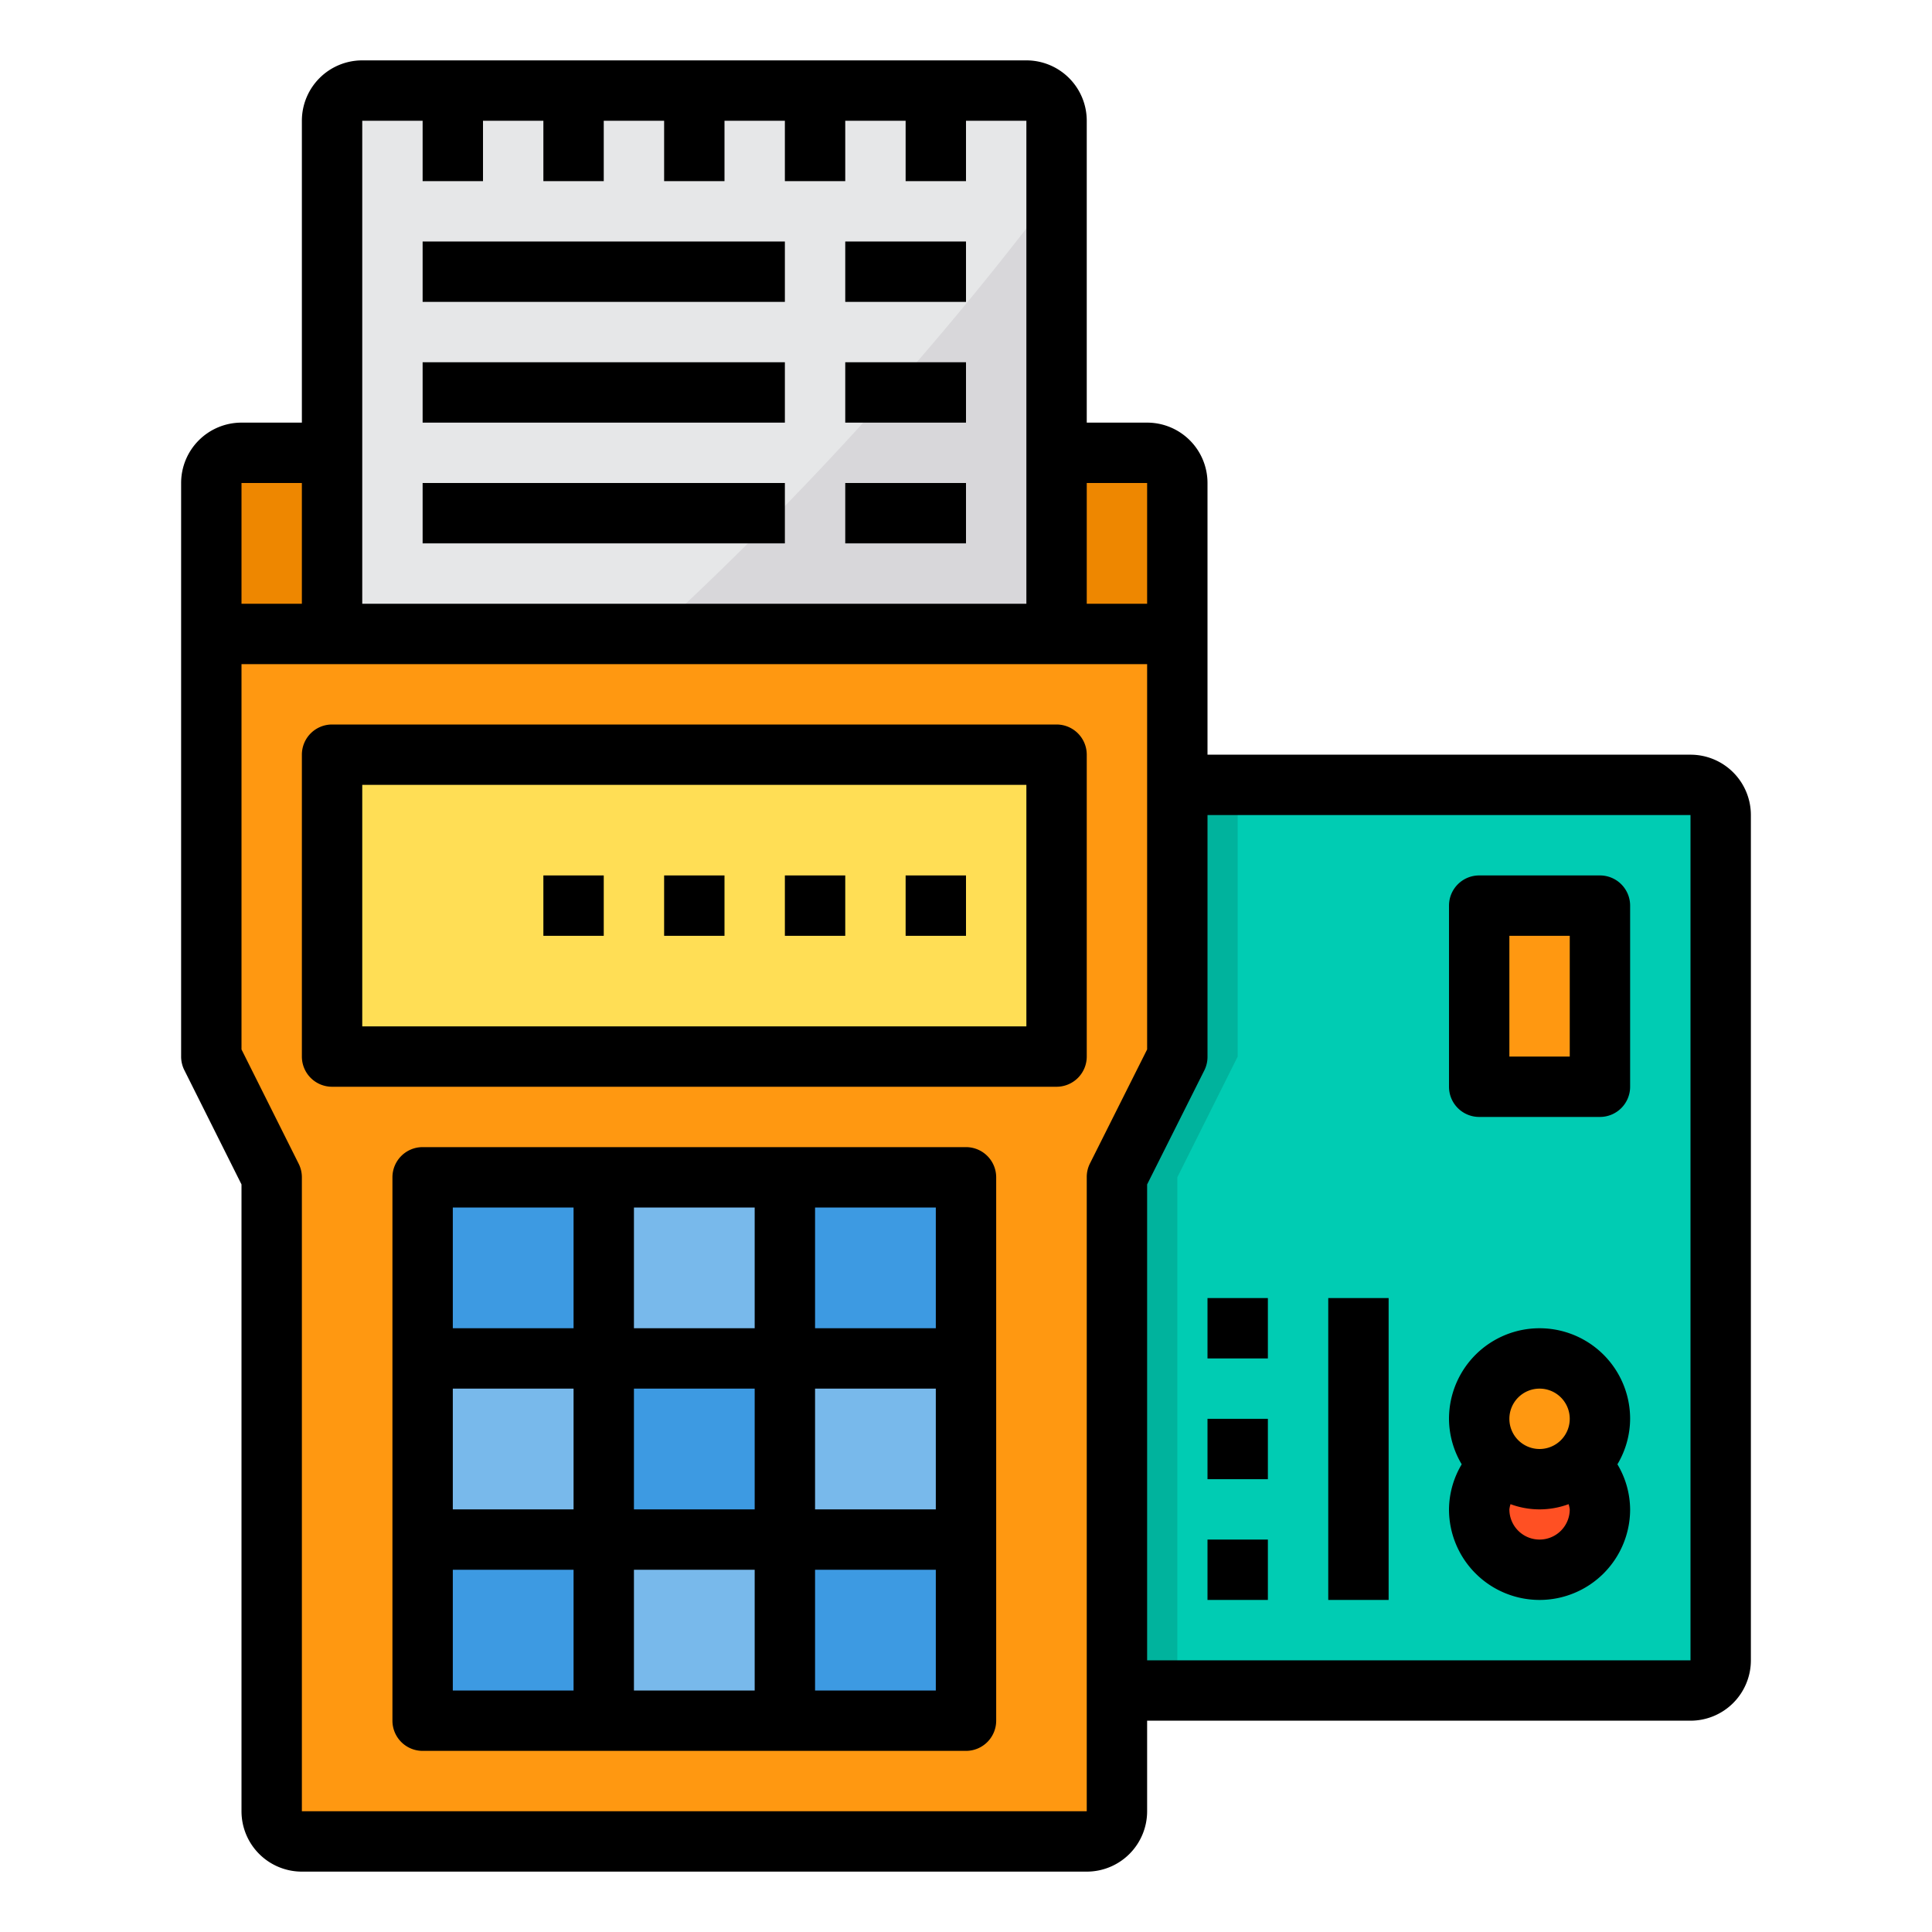 <svg height="512" viewBox="0 0 64 64" width="512" xmlns="http://www.w3.org/2000/svg"><g id="Bill-Credit_Card-2" data-name="Bill-Credit Card"><rect fill="#00ccb3" height="30" rx="1" width="20" x="37" y="26"/><path d="m39 21v14l-2 4v21a1 1 0 0 1 -1 1h-26a1 1 0 0 1 -1-1v-21l-2-4v-14z" fill="#ff9811"/><path d="m41 26v9l-2 4v17h-1a1 1 0 0 1 -1-1v-16l2-4v-9z" fill="#00b39d"/><path d="m52.31 48.5a1.976 1.976 0 0 1 .69 1.5 2 2 0 0 1 -4 0 1.976 1.976 0 0 1 .69-1.5 1.966 1.966 0 0 0 2.62 0z" fill="#ff5023"/><path d="m52.31 48.5a2 2 0 0 1 -3.31-1.5 2 2 0 0 1 4 0 1.976 1.976 0 0 1 -.69 1.5z" fill="#ff9811"/><path d="m49 30h4v6h-4z" fill="#ff9811"/><path d="m11 15v6h-4v-5a1 1 0 0 1 1-1z" fill="#ee8700"/><path d="m39 16v5h-4v-6h3a1 1 0 0 1 1 1z" fill="#ee8700"/><path d="m20 51h6v6h-6z" fill="#78b9eb"/><path d="m26 45h6v6h-6z" fill="#78b9eb"/><path d="m14 45h6v6h-6z" fill="#78b9eb"/><path d="m20 39h6v6h-6z" fill="#78b9eb"/><g fill="#3d9ae2"><path d="m26 51h6v6h-6z"/><path d="m14 51h6v6h-6z"/><path d="m20 45h6v6h-6z"/><path d="m26 39h6v6h-6z"/><path d="m14 39h6v6h-6z"/></g><path d="m11 25h24v10h-24z" fill="#ffde55"/><path d="m35 4v17h-24v-17a1 1 0 0 1 1-1h22a1 1 0 0 1 1 1z" fill="#e6e7e8"/><path d="m35 6.26v14.74h-13.36a109.35 109.35 0 0 0 13.36-14.74z" fill="#d8d7da"/><path d="m32 38h-18a1 1 0 0 0 -1 1v18a1 1 0 0 0 1 1h18a1 1 0 0 0 1-1v-18a1 1 0 0 0 -1-1zm-1 6h-4v-4h4zm-10 6v-4h4v4zm4 2v4h-4v-4zm-6-2h-4v-4h4zm2-6v-4h4v4zm6 2h4v4h-4zm-8-6v4h-4v-4zm-4 12h4v4h-4zm12 4v-4h4v4z"/><path d="m36 25a1 1 0 0 0 -1-1h-24a1 1 0 0 0 -1 1v10a1 1 0 0 0 1 1h24a1 1 0 0 0 1-1zm-2 9h-22v-8h22z"/><path d="m56 25h-16v-9a2 2 0 0 0 -2-2h-2v-10a2 2 0 0 0 -2-2h-22a2 2 0 0 0 -2 2v10h-2a2 2 0 0 0 -2 2v19a1 1 0 0 0 .105.447l1.895 3.789v20.764a2 2 0 0 0 2 2h26a2 2 0 0 0 2-2v-3h18a2 2 0 0 0 2-2v-28a2 2 0 0 0 -2-2zm-18-9v4h-2v-4zm-24-12v2h2v-2h2v2h2v-2h2v2h2v-2h2v2h2v-2h2v2h2v-2h2v16h-22v-16zm-4 12v4h-2v-4zm26 44h-26v-21a1 1 0 0 0 -.105-.447l-1.895-3.789v-12.764h30v12.764l-1.9 3.789a1 1 0 0 0 -.1.447zm20-5h-18v-15.764l1.9-3.789a1 1 0 0 0 .1-.447v-8h16z"/><path d="m51 53a3 3 0 0 0 3-3 2.956 2.956 0 0 0 -.421-1.493 2.965 2.965 0 0 0 .421-1.507 3 3 0 0 0 -6 0 2.965 2.965 0 0 0 .421 1.507 2.956 2.956 0 0 0 -.421 1.493 3 3 0 0 0 3 3zm0-2a1 1 0 0 1 -1-1 .956.956 0 0 1 .038-.173 2.761 2.761 0 0 0 1.924 0 .956.956 0 0 1 .038.173 1 1 0 0 1 -1 1zm0-5a1 1 0 1 1 -1 1 1 1 0 0 1 1-1z"/><path d="m49 37h4a1 1 0 0 0 1-1v-6a1 1 0 0 0 -1-1h-4a1 1 0 0 0 -1 1v6a1 1 0 0 0 1 1zm1-6h2v4h-2z"/><path d="m40 43h2v2h-2z"/><path d="m40 47h2v2h-2z"/><path d="m40 51h2v2h-2z"/><path d="m44 43h2v10h-2z"/><path d="m30 29h2v2h-2z"/><path d="m26 29h2v2h-2z"/><path d="m22 29h2v2h-2z"/><path d="m18 29h2v2h-2z"/><path d="m14 8h12v2h-12z"/><path d="m28 8h4v2h-4z"/><path d="m14 12h12v2h-12z"/><path d="m28 12h4v2h-4z"/><path d="m14 16h12v2h-12z"/><path d="m28 16h4v2h-4z"/></g></svg>